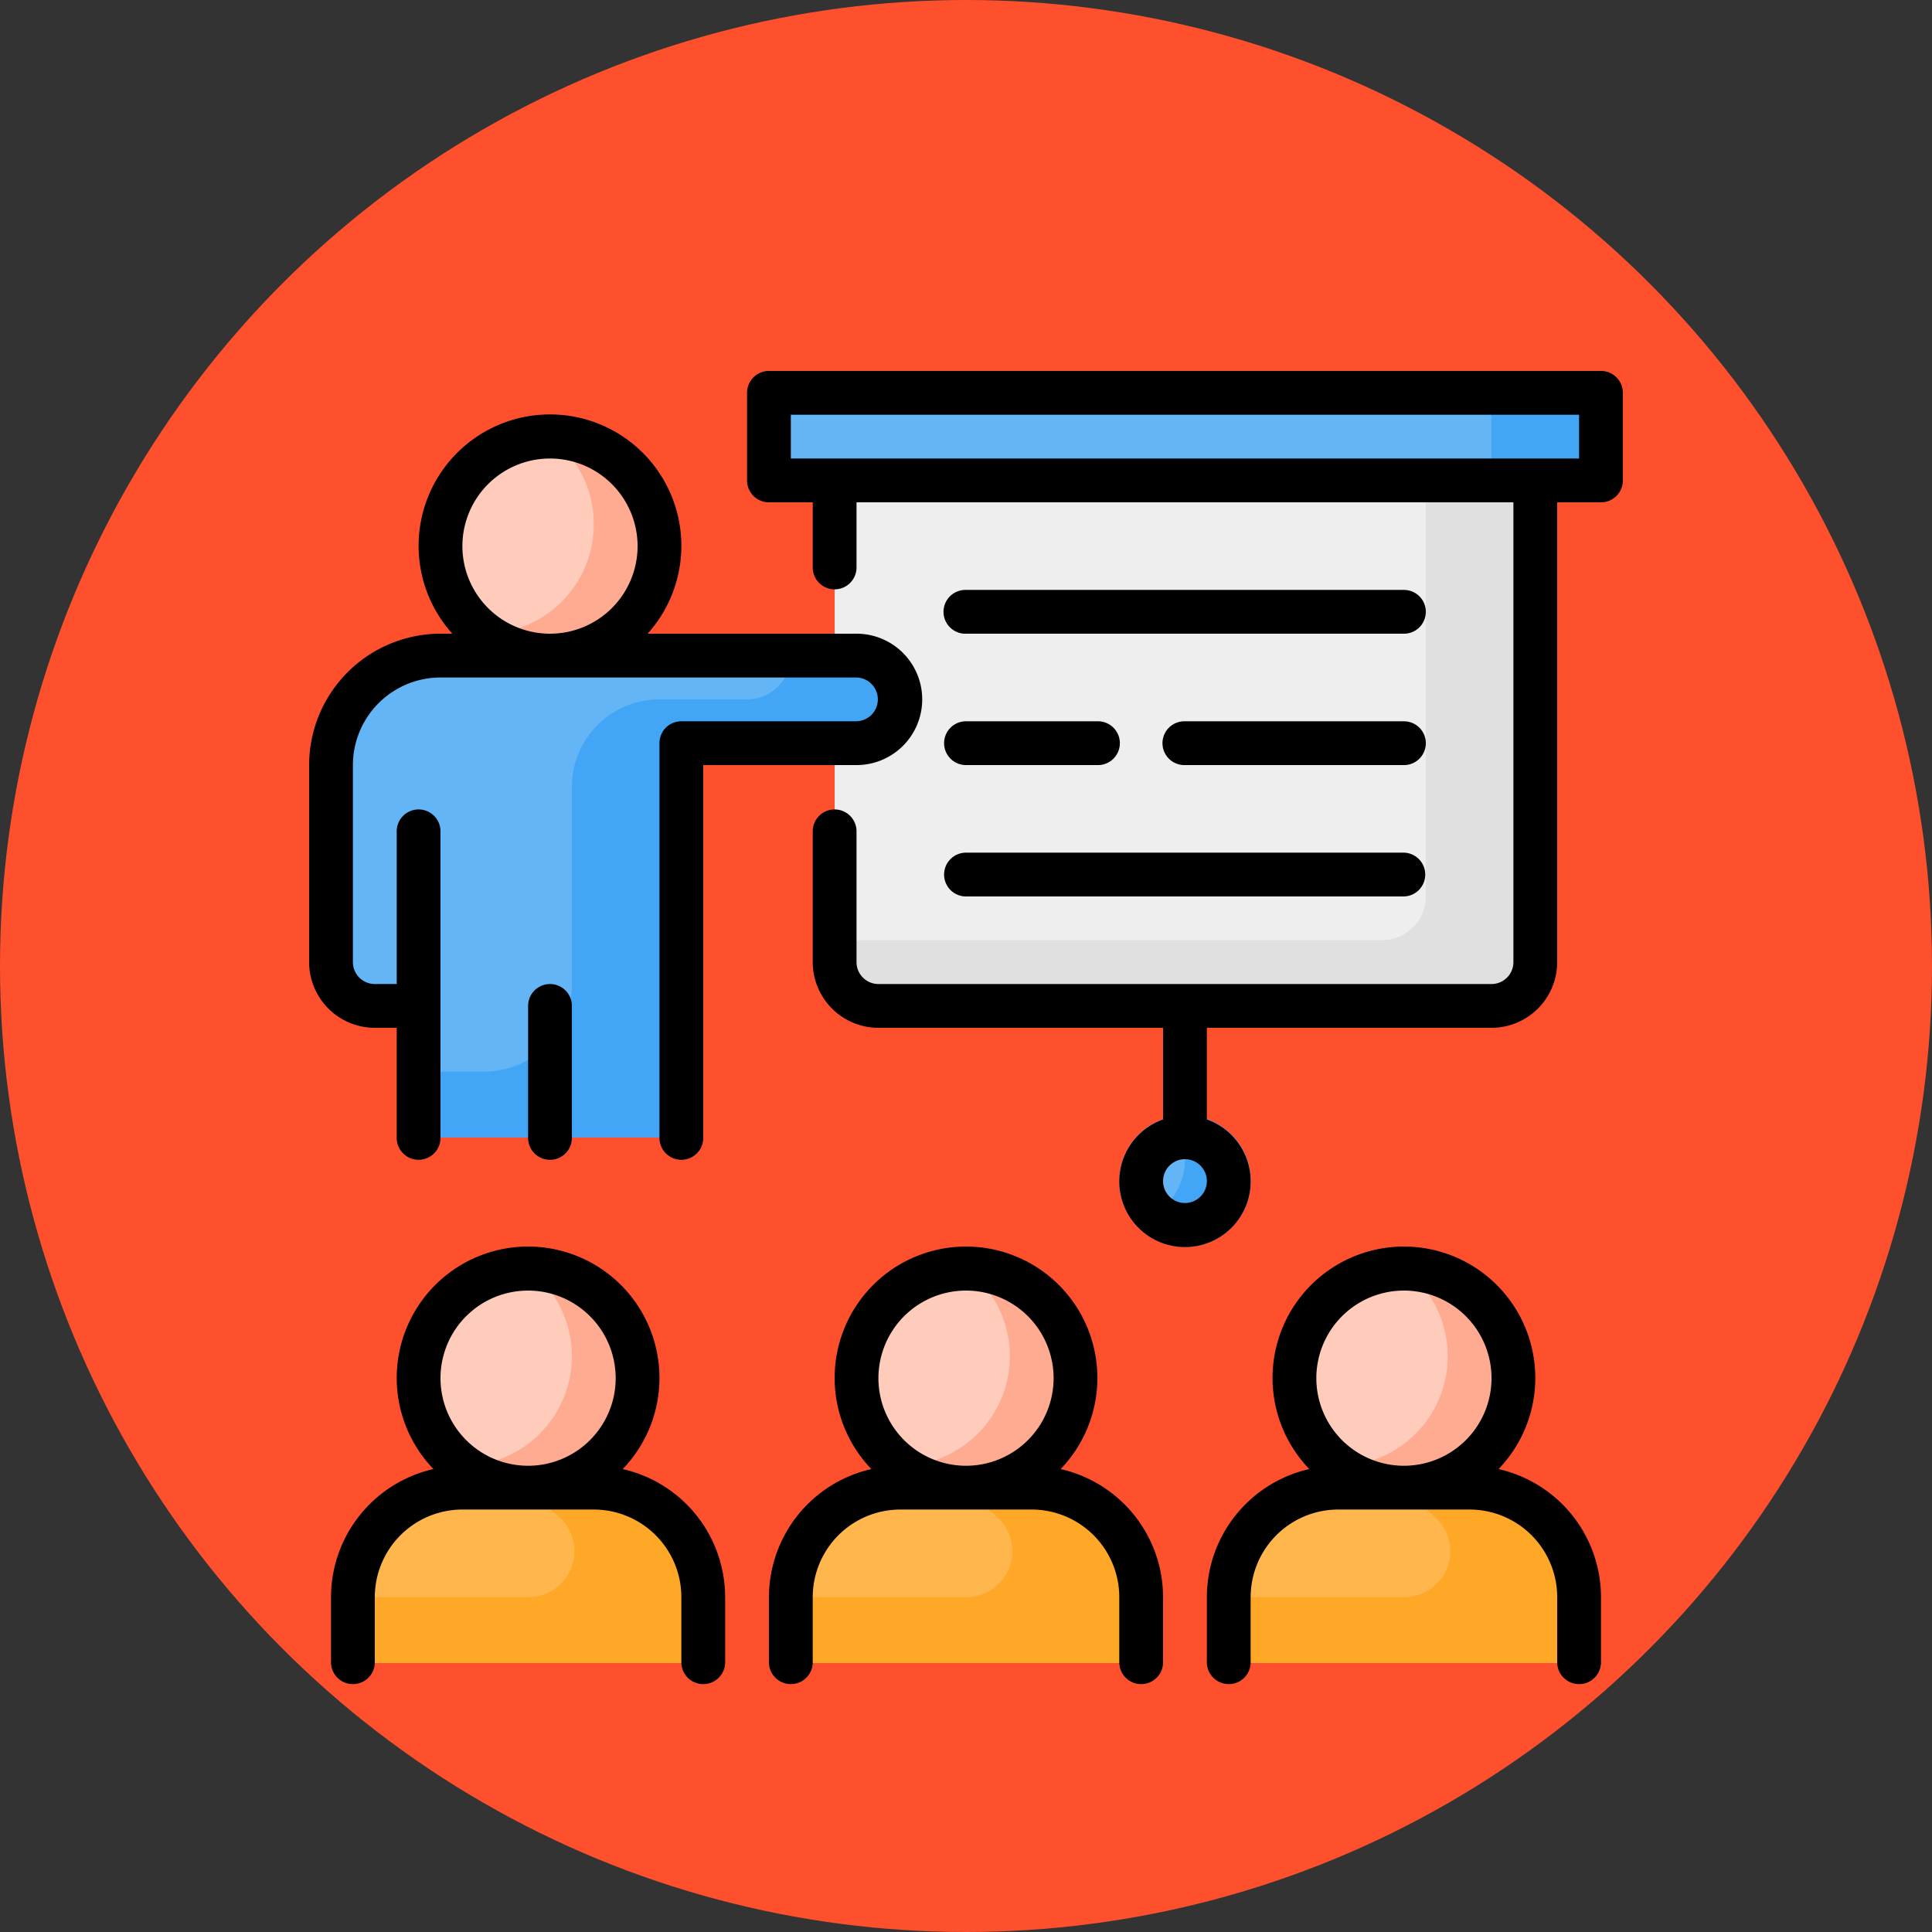 <svg xmlns="http://www.w3.org/2000/svg" xmlns:xlink="http://www.w3.org/1999/xlink" width="125" height="125" viewBox="0 0 125 125">
  <rect x="0" y="0" width="125" height="125" fill="#333333" stroke="none"/>
  <defs>
    <clipPath id="clip-path">
      <rect id="Rectángulo_361826" data-name="Rectángulo 361826" width="85" height="85" transform="translate(495 4805)" fill="#fe502d"/>
    </clipPath>
  </defs>
  <g id="Grupo_1029812" data-name="Grupo 1029812" transform="translate(-475 -4821)">
    <circle id="Elipse_8862" data-name="Elipse 8862" cx="62.5" cy="62.5" r="62.5" transform="translate(475 4821)" fill="#fe502d"/>
    <g id="Enmascarar_grupo_998658" data-name="Enmascarar grupo 998658" transform="translate(0 40)" clip-path="url(#clip-path)">
      <g id="_23-Training" data-name="23-Training" transform="translate(492.167 4802.167)">
        <rect id="Rectángulo_361828" data-name="Rectángulo 361828" width="53.833" height="5.667" transform="translate(32.583 4.25)" fill="#64b5f6"/>
        <rect id="Rectángulo_361829" data-name="Rectángulo 361829" width="7.083" height="5.667" transform="translate(79.333 4.25)" fill="#42a5f5"/>
        <path id="Trazado_776502" data-name="Trazado 776502" d="M36.833,9.917H82.167V41.083a2.833,2.833,0,0,1-2.833,2.833H39.667a2.833,2.833,0,0,1-2.833-2.833Z" fill="#eee"/>
        <path id="Trazado_776503" data-name="Trazado 776503" d="M82.167,9.917V41.083a2.842,2.842,0,0,1-2.833,2.833H39.667a2.842,2.842,0,0,1-2.833-2.833V39.667H72.25a2.842,2.842,0,0,0,2.833-2.833V9.917Z" fill="#e0e0e0"/>
        <path id="Trazado_776504" data-name="Trazado 776504" d="M49.583,75.083h-8.5A7.083,7.083,0,0,0,34,82.167v4.25H56.667v-4.25A7.083,7.083,0,0,0,49.583,75.083Z" fill="#ffb74d"/>
        <circle id="Elipse_8857" data-name="Elipse 8857" cx="7.083" cy="7.083" r="7.083" transform="translate(38.25 60.917)" fill="#ffccbc"/>
        <path id="Trazado_776505" data-name="Trazado 776505" d="M21.25,75.083h-8.5a7.083,7.083,0,0,0-7.083,7.083v4.25H28.333v-4.25A7.083,7.083,0,0,0,21.25,75.083Z" fill="#ffb74d"/>
        <circle id="Elipse_8858" data-name="Elipse 8858" cx="7.083" cy="7.083" r="7.083" transform="translate(9.917 60.917)" fill="#ffccbc"/>
        <path id="Trazado_776506" data-name="Trazado 776506" d="M77.917,75.083h-8.5a7.083,7.083,0,0,0-7.083,7.083v4.25H85v-4.25A7.083,7.083,0,0,0,77.917,75.083Z" fill="#ffb74d"/>
        <path id="Trazado_776507" data-name="Trazado 776507" d="M85,82.167v4.25H62.333v-4.25H73.669a2.972,2.972,0,0,0,2.217-4.976l-.038-.039a7.114,7.114,0,0,0-5.015-2.068h7.083A7.083,7.083,0,0,1,85,82.167Z" fill="#ffa726"/>
        <path id="Trazado_776508" data-name="Trazado 776508" d="M56.667,82.167v4.25H34v-4.25H45.336a2.972,2.972,0,0,0,2.217-4.976l-.038-.039A7.114,7.114,0,0,0,42.5,75.083h7.083A7.083,7.083,0,0,1,56.667,82.167Z" fill="#ffa726"/>
        <path id="Trazado_776509" data-name="Trazado 776509" d="M28.333,82.167v4.25H5.667v-4.25H17A2.972,2.972,0,0,0,19.22,77.19l-.038-.039a7.114,7.114,0,0,0-5.015-2.068H21.25A7.083,7.083,0,0,1,28.333,82.167Z" fill="#ffa726"/>
        <circle id="Elipse_8859" data-name="Elipse 8859" cx="7.083" cy="7.083" r="7.083" transform="translate(66.583 60.917)" fill="#ffccbc"/>
        <path id="Trazado_776510" data-name="Trazado 776510" d="M80.75,68a7.086,7.086,0,0,1-7.083,7.083,7,7,0,0,1-4.25-1.417,7.083,7.083,0,0,0,4.25-12.75A7.086,7.086,0,0,1,80.75,68Z" fill="#ffab91"/>
        <path id="Trazado_776511" data-name="Trazado 776511" d="M52.417,68a7.086,7.086,0,0,1-7.083,7.083,7,7,0,0,1-4.25-1.417,7.083,7.083,0,0,0,4.25-12.75A7.086,7.086,0,0,1,52.417,68Z" fill="#ffab91"/>
        <path id="Trazado_776512" data-name="Trazado 776512" d="M24.083,68A7.086,7.086,0,0,1,17,75.083a7,7,0,0,1-4.25-1.417A7.083,7.083,0,0,0,17,60.917,7.086,7.086,0,0,1,24.083,68Z" fill="#ffab91"/>
        <circle id="Elipse_8860" data-name="Elipse 8860" cx="7.083" cy="7.083" r="7.083" transform="translate(11.333 7.083)" fill="#ffccbc"/>
        <path id="Trazado_776513" data-name="Trazado 776513" d="M4.25,28.333v12.75a2.833,2.833,0,0,0,2.833,2.833H9.917v8.5h17v-25.5H38.25a2.833,2.833,0,0,0,2.833-2.833h0A2.833,2.833,0,0,0,38.25,21.25H11.333A7.083,7.083,0,0,0,4.25,28.333Z" fill="#64b5f6"/>
        <path id="Trazado_776514" data-name="Trazado 776514" d="M38.1,21.25H34a2.833,2.833,0,0,1-2.833,2.833H25.5a5.667,5.667,0,0,0-5.667,5.667V42.5a5.667,5.667,0,0,1-5.667,5.667H9.917v4.25h17v-25.5H38.25a2.835,2.835,0,0,0,2.795-3.309A2.939,2.939,0,0,0,38.1,21.25Z" fill="#42a5f5"/>
        <circle id="Elipse_8861" data-name="Elipse 8861" cx="4.25" cy="4.25" r="4.25" transform="translate(55.25 51)" fill="#64b5f6"/>
        <path id="Trazado_776515" data-name="Trazado 776515" d="M63.75,55.25A4.244,4.244,0,0,1,59.5,59.5a4.2,4.2,0,0,1-3.258-1.53A4.255,4.255,0,0,0,59.5,53.833a4.192,4.192,0,0,0-.992-2.72A4.628,4.628,0,0,1,59.5,51a4.244,4.244,0,0,1,4.25,4.25Z" fill="#42a5f5"/>
        <path id="Trazado_776516" data-name="Trazado 776516" d="M25.5,14.167a7.086,7.086,0,0,1-7.083,7.083,7,7,0,0,1-4.25-1.417,7.083,7.083,0,0,0,4.25-12.75A7.086,7.086,0,0,1,25.5,14.167Z" fill="#ffab91"/>
        <path id="Trazado_776517" data-name="Trazado 776517" d="M86.417,2.833H32.583A1.416,1.416,0,0,0,31.167,4.25V9.917a1.416,1.416,0,0,0,1.417,1.417h2.833v4.25a1.417,1.417,0,0,0,2.833,0v-4.25h42.5v29.75A1.418,1.418,0,0,1,79.333,42.5H39.667a1.418,1.418,0,0,1-1.417-1.417v-8.5a1.417,1.417,0,0,0-2.833,0v8.5a4.255,4.255,0,0,0,4.25,4.25H58.083v5.928a4.25,4.25,0,1,0,2.833,0V45.333H79.333a4.255,4.255,0,0,0,4.25-4.25V11.333h2.833a1.416,1.416,0,0,0,1.417-1.417V4.25a1.416,1.416,0,0,0-1.417-1.417ZM59.5,56.667a1.417,1.417,0,1,1,1.417-1.417A1.417,1.417,0,0,1,59.5,56.667ZM85,8.5H34V5.667H85ZM51.456,73.881a8.5,8.5,0,1,0-12.245,0,8.51,8.51,0,0,0-6.627,8.285v4.25a1.417,1.417,0,0,0,2.833,0v-4.25A5.672,5.672,0,0,1,41.083,76.5h8.5a5.672,5.672,0,0,1,5.667,5.667v4.25a1.417,1.417,0,0,0,2.833,0v-4.25a8.51,8.51,0,0,0-6.627-8.285ZM45.333,62.333A5.667,5.667,0,1,1,39.667,68a5.667,5.667,0,0,1,5.667-5.667ZM23.123,73.881a8.5,8.5,0,1,0-12.245,0A8.509,8.509,0,0,0,4.25,82.167v4.25a1.417,1.417,0,0,0,2.833,0v-4.25A5.672,5.672,0,0,1,12.75,76.5h8.5a5.672,5.672,0,0,1,5.667,5.667v4.25a1.417,1.417,0,0,0,2.833,0v-4.25a8.51,8.51,0,0,0-6.627-8.285ZM17,62.333A5.667,5.667,0,1,1,11.333,68,5.667,5.667,0,0,1,17,62.333ZM79.789,73.881a8.5,8.5,0,1,0-12.245,0,8.509,8.509,0,0,0-6.627,8.285v4.25a1.417,1.417,0,0,0,2.833,0v-4.25A5.672,5.672,0,0,1,69.417,76.5h8.5a5.672,5.672,0,0,1,5.667,5.667v4.25a1.417,1.417,0,0,0,2.833,0v-4.25a8.51,8.51,0,0,0-6.627-8.285ZM73.667,62.333A5.667,5.667,0,1,1,68,68a5.667,5.667,0,0,1,5.667-5.667ZM8.5,45.333v7.083a1.417,1.417,0,1,0,2.833,0V32.583a1.417,1.417,0,0,0-2.833,0V42.5H7.083a1.418,1.418,0,0,1-1.417-1.417V28.333a5.672,5.672,0,0,1,5.667-5.667H38.25a1.417,1.417,0,0,1,0,2.833H26.917A1.416,1.416,0,0,0,25.5,26.917v25.5a1.417,1.417,0,1,0,2.833,0V28.333H38.25a4.25,4.25,0,0,0,0-8.5H24.734a8.5,8.5,0,1,0-12.635,0h-.766a8.509,8.509,0,0,0-8.5,8.5v12.75a4.255,4.255,0,0,0,4.25,4.25Zm4.25-31.167a5.667,5.667,0,1,1,5.667,5.667A5.667,5.667,0,0,1,12.75,14.167ZM18.417,42.5a1.416,1.416,0,0,1,1.417,1.417v8.5a1.417,1.417,0,1,1-2.833,0v-8.5A1.416,1.416,0,0,1,18.417,42.5ZM75.083,18.417a1.416,1.416,0,0,1-1.417,1.417H45.333a1.417,1.417,0,1,1,0-2.833H73.667a1.416,1.416,0,0,1,1.417,1.417Zm0,8.5a1.416,1.416,0,0,1-1.417,1.417H59.5a1.417,1.417,0,1,1,0-2.833H73.667a1.416,1.416,0,0,1,1.417,1.417Zm-31.167,0A1.416,1.416,0,0,1,45.333,25.5h8.5a1.417,1.417,0,1,1,0,2.833h-8.5a1.416,1.416,0,0,1-1.417-1.417Zm0,8.5A1.416,1.416,0,0,1,45.333,34H73.667a1.417,1.417,0,0,1,0,2.833H45.333a1.416,1.416,0,0,1-1.417-1.417Z"/>
      </g>
    </g>
  </g>
</svg>
